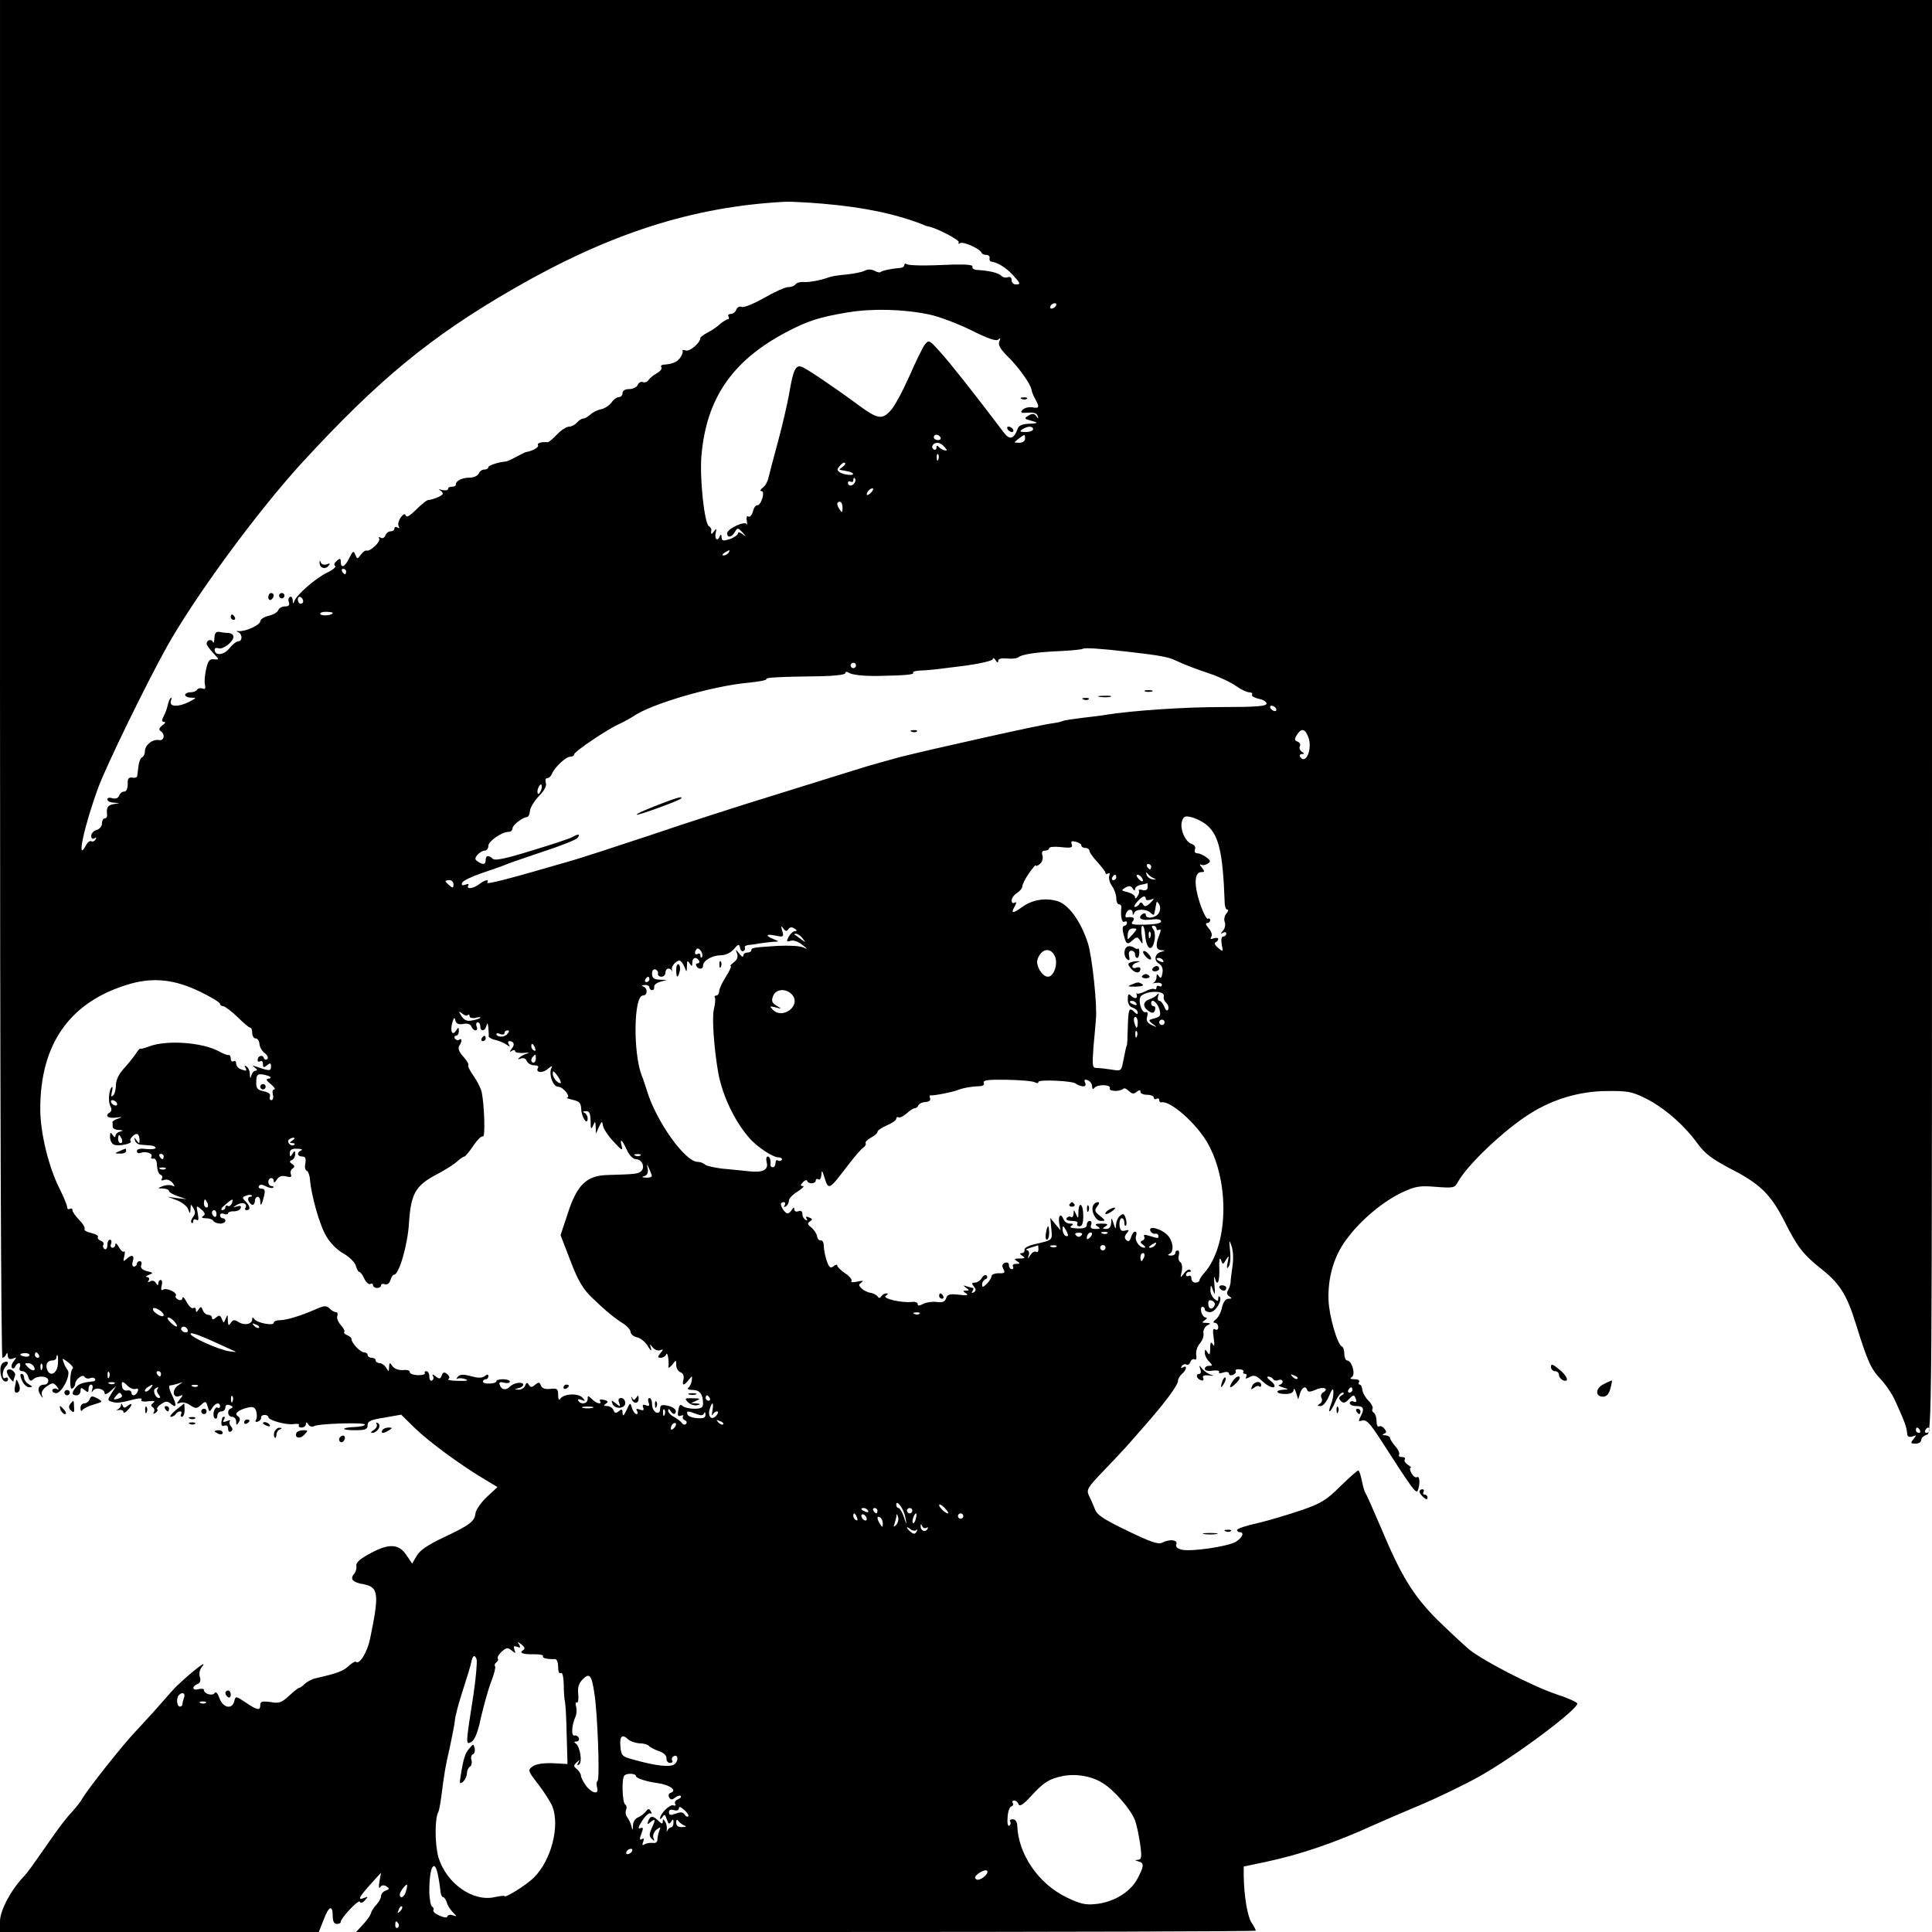 <?xml version="1.0" standalone="no"?>
<!DOCTYPE svg PUBLIC "-//W3C//DTD SVG 20010904//EN"
 "http://www.w3.org/TR/2001/REC-SVG-20010904/DTD/svg10.dtd">
<svg version="1.0" xmlns="http://www.w3.org/2000/svg"
 width="720pt" height="720pt" viewBox="0 0 720 720"
 preserveAspectRatio="xMidYMid meet">
<g transform="translate(0,720) scale(0.1,-0.1)"
fill="#000000" stroke="none">
<path d="M0 4670 c0 -1496 4 -2530 9 -2530 5 0 12 6 14 13 3 7 6 5 6 -5 1 -12
6 -15 19 -11 15 6 15 5 3 -10 -8 -10 -10 -21 -6 -25 4 -4 10 -1 12 6 3 6 9 12
14 12 4 0 6 -7 3 -15 -4 -9 0 -15 9 -15 9 0 19 -9 22 -21 5 -15 10 -18 18 -10
16 16 57 14 57 -4 0 -8 -6 -15 -14 -15 -22 0 -29 -17 -16 -37 10 -16 11 -16 6
-1 -3 10 4 22 19 32 21 14 24 14 37 -1 8 -10 8 -14 1 -10 -6 4 -14 3 -17 -2
-4 -5 2 -11 11 -13 21 -4 59 68 45 86 -5 6 -12 19 -15 29 -6 17 -6 17 17 0 13
-10 21 -20 17 -23 -11 -9 -13 -82 -2 -75 6 3 11 11 11 16 0 18 28 40 35 28 4
-6 13 -8 21 -5 7 3 16 2 18 -3 3 -4 0 -8 -7 -9 -39 -4 -53 -9 -64 -22 -17 -20
-16 -30 2 -30 8 0 15 7 15 16 0 14 3 14 15 4 12 -10 15 -10 15 4 0 9 4 16 10
16 5 0 7 -8 4 -17 -4 -13 -3 -14 3 -5 11 14 43 6 43 -11 0 -5 10 -2 22 9 l21
19 -17 -27 c-16 -25 -16 -27 1 -32 18 -6 33 -4 87 10 18 4 27 3 23 -3 -4 -5 7
-8 26 -5 22 2 28 1 18 -6 -9 -7 -10 -12 -2 -16 6 -4 8 -12 5 -18 -5 -7 -2 -8
5 -4 7 5 10 11 7 14 -3 3 3 12 14 19 17 12 24 12 36 2 22 -18 24 -8 5 32 -11
22 -13 36 -7 36 6 0 20 4 31 7 19 7 19 7 0 -6 -25 -16 -22 -50 3 -41 15 6 16
5 2 -12 -13 -17 -13 -18 1 -13 9 4 26 0 38 -9 20 -13 24 -13 40 1 17 16 19 15
25 -6 6 -21 7 -21 17 -5 11 19 29 23 29 6 0 -5 -4 -8 -9 -5 -5 3 -11 -3 -14
-14 -3 -11 -1 -23 4 -26 5 -3 9 2 9 10 0 9 7 16 15 16 8 0 15 7 15 15 0 9 6
12 17 8 11 -4 12 -8 5 -11 -17 -5 -15 -32 3 -32 8 0 15 -8 15 -17 0 -15 2 -16
10 -3 6 9 5 17 -3 22 -16 9 0 23 35 32 21 5 28 2 33 -14 3 -11 3 -25 -1 -31
-4 -7 -1 -10 7 -7 8 3 13 10 12 15 -1 5 5 10 13 10 8 0 14 -4 14 -8 0 -12 69
-31 95 -26 14 2 22 0 19 -4 -3 -5 2 -9 10 -9 9 0 16 6 16 13 0 9 3 8 9 -2 5
-7 14 -10 21 -6 16 10 190 15 190 6 0 -4 -16 -8 -36 -9 -55 -2 -55 -12 -1 -12
39 0 47 3 47 19 0 15 12 20 63 28 l62 11 51 -50 c51 -50 172 -139 260 -191
l48 -29 -40 -37 c-21 -20 -40 -47 -42 -60 -3 -31 -20 -44 -120 -91 -57 -27
-88 -48 -99 -68 l-17 -29 -21 31 c-28 43 -66 45 -135 7 -38 -20 -54 -34 -52
-46 2 -9 -2 -23 -8 -30 -17 -20 -6 -32 35 -39 56 -11 59 -35 24 -204 -10 -49
-40 -98 -53 -85 -2 3 -15 -5 -27 -16 -21 -19 -42 -27 -121 -45 -15 -3 -33 -13
-42 -21 -8 -8 -17 -15 -21 -15 -3 0 -20 -13 -38 -30 -27 -25 -37 -29 -69 -23
-31 4 -38 2 -38 -11 0 -22 -11 -20 -54 9 -37 25 -38 25 -43 5 -8 -32 -42 -25
-55 11 -6 18 -13 26 -18 20 -7 -13 -40 -4 -40 11 0 5 -9 6 -20 3 -23 -7 -27
10 -4 19 10 4 13 13 9 26 -4 12 -1 28 7 37 25 31 -27 -8 -91 -68 -9 -8 -38
-41 -66 -73 -27 -31 -69 -76 -91 -100 -46 -48 -175 -211 -196 -247 -7 -13 -26
-36 -41 -53 -16 -16 -52 -63 -80 -104 -77 -110 -80 -115 -100 -137 -48 -51
-87 -126 -87 -165 l0 -40 594 0 594 0 18 45 c19 52 34 58 34 15 0 -20 5 -30
15 -30 8 0 15 3 15 8 0 14 67 85 71 75 2 -7 10 -5 19 5 13 14 12 15 -3 9 -28
-11 -20 3 40 69 l23 25 -6 -33 c-3 -20 -2 -28 3 -21 5 8 14 9 23 3 12 -8 12
-10 -3 -16 -9 -3 -17 -12 -17 -20 0 -8 -8 -22 -17 -32 -10 -10 -19 -25 -21
-33 -2 -8 -15 -26 -29 -41 l-26 -28 1676 0 c922 0 1677 2 1677 5 0 3 -7 17
-16 30 -15 23 -28 100 -29 175 l0 34 81 17 c132 28 260 72 409 140 22 10 96
42 165 71 69 29 168 77 220 106 132 73 374 254 368 274 -2 5 -37 21 -78 34
-91 31 -270 123 -325 167 -21 18 -75 68 -120 112 -89 90 -133 161 -210 345
-27 63 -52 120 -56 125 -4 6 -10 27 -14 48 -4 20 -10 37 -13 37 -4 0 -34 -27
-67 -59 -51 -51 -72 -64 -145 -89 -47 -16 -120 -38 -162 -48 -43 -9 -78 -21
-78 -26 0 -4 5 -8 10 -8 18 0 11 -19 -13 -35 -27 -18 -170 -39 -204 -30 -16 4
-23 11 -19 20 6 17 -25 20 -53 6 -13 -8 -45 3 -129 44 -91 44 -114 59 -122 82
-6 15 -16 38 -22 50 -10 21 -5 30 58 95 38 40 74 78 79 84 6 6 35 40 66 75 77
87 129 156 129 173 0 7 7 19 15 26 18 15 20 35 3 24 -7 -4 -8 -3 -4 5 4 6 12
9 17 6 5 -4 12 1 15 9 3 9 11 13 16 10 6 -4 8 4 6 17 -2 13 4 32 14 43 9 10
15 27 13 37 -2 10 4 23 13 29 15 8 15 9 -3 10 -17 0 -17 2 -5 10 8 5 10 10 4
10 -7 0 -14 9 -17 20 -3 11 -1 20 4 20 5 0 9 -4 9 -10 0 -5 9 -10 20 -10 20 0
47 46 35 58 -3 3 -5 0 -5 -8 0 -10 -3 -10 -15 0 -8 7 -15 22 -14 34 1 19 2 19
10 -4 7 -19 8 -15 5 20 -2 25 -2 37 1 28 9 -36 19 -16 17 35 -1 30 1 44 6 32
7 -19 7 -19 19 0 11 18 12 17 6 -10 -4 -21 -3 -26 4 -15 6 8 8 35 5 60 -4 41
-3 42 6 15 6 -17 7 -49 3 -75 -4 -25 -7 -52 -7 -60 -1 -8 -5 -21 -10 -29 -5
-8 -4 -16 5 -22 11 -7 11 -9 -3 -9 -10 0 -19 -12 -24 -32 -3 -18 -14 -38 -23
-45 -10 -8 -12 -12 -3 -13 6 0 12 -7 12 -16 0 -9 -5 -12 -12 -8 -8 5 -9 -4 -5
-32 4 -27 3 -34 -3 -24 -7 11 -10 8 -10 -15 0 -23 -3 -27 -10 -15 -8 13 -10
13 -10 -2 0 -9 7 -24 16 -32 14 -15 14 -16 0 -16 -9 0 -16 -5 -16 -11 0 -7 12
-10 29 -7 17 2 27 0 24 -5 -3 -5 4 -6 16 -2 12 4 21 2 21 -4 0 -6 7 -8 15 -5
8 4 13 10 10 14 -3 5 3 8 14 7 11 0 17 -5 15 -9 -3 -4 0 -8 6 -8 6 0 8 -5 4
-11 -4 -8 -1 -8 13 -1 16 9 25 6 46 -14 25 -23 47 -31 47 -18 0 4 -8 13 -17
20 -10 7 -13 14 -6 14 6 0 14 -4 18 -10 3 -5 12 -7 20 -3 8 3 15 0 15 -6 0 -6
-6 -11 -12 -12 -7 -1 -2 -5 12 -9 24 -8 24 -8 3 -9 -34 -2 -28 -16 7 -16 20 0
30 5 31 15 1 8 5 4 9 -10 l8 -25 7 23 c8 23 21 29 27 11 2 -7 12 -7 31 2 28
13 52 4 28 -10 -8 -5 -10 -14 -6 -21 4 -7 2 -16 -6 -21 -11 -7 -11 -9 2 -9 10
0 23 16 32 38 12 27 16 31 16 15 1 -12 -3 -33 -9 -47 -15 -39 -1 -31 16 9 8
19 20 35 27 35 8 0 7 -4 -3 -10 -11 -7 -12 -12 -3 -21 9 -9 16 -8 28 5 20 20
21 20 28 2 4 -10 1 -13 -9 -9 -7 3 -14 0 -14 -6 0 -6 11 -11 25 -11 27 0 31
-10 15 -40 -8 -15 -7 -18 2 -15 19 7 30 -4 73 -70 119 -185 133 -205 139 -189
9 24 7 56 -3 49 -6 -3 -15 4 -21 15 -6 11 -7 20 -3 20 4 0 0 5 -10 11 -9 6
-15 14 -12 20 4 5 -1 9 -10 9 -9 0 -14 4 -11 9 3 4 -3 19 -14 31 -11 13 -20
27 -20 32 0 4 -8 8 -17 9 -12 0 -13 2 -5 6 10 4 10 8 1 19 -6 8 -15 11 -20 8
-5 -3 -9 6 -9 20 0 14 -5 28 -10 31 -6 4 -8 10 -5 15 3 5 -4 19 -15 30 -12 12
-22 30 -23 41 -1 10 -5 19 -10 19 -4 0 -5 5 -2 10 3 6 -4 10 -17 10 -16 0 -19
3 -10 8 15 10 0 62 -18 62 -5 0 -10 11 -10 24 0 13 -4 26 -9 28 -17 6 -48 115
-50 173 -3 88 22 170 72 233 52 69 136 138 206 170 46 21 63 24 122 19 64 -5
70 -4 81 16 33 63 176 199 272 258 84 53 183 82 281 83 80 1 97 -2 147 -27 67
-33 143 -98 193 -167 29 -40 55 -59 125 -96 110 -56 150 -96 202 -199 47 -94
70 -122 138 -176 66 -52 93 -96 125 -199 45 -144 57 -171 93 -209 19 -20 45
-58 57 -86 35 -78 40 -91 43 -122 1 -7 9 -10 20 -6 15 6 15 5 3 -10 -12 -15
-11 -17 8 -17 11 0 21 6 21 14 0 7 9 16 20 19 20 5 20 14 20 2676 l0 2671
-3600 0 -3600 0 0 -2530z m3065 1771 c152 -13 269 -37 375 -78 8 -4 17 -7 20
-7 29 -5 118 -51 113 -59 -3 -6 -1 -7 5 -3 12 7 74 -21 80 -36 2 -5 10 -8 18
-8 8 0 13 -5 12 -12 -2 -7 2 -13 7 -13 24 -4 52 -21 78 -48 31 -34 32 -37 12
-37 -8 0 -15 7 -15 16 0 10 -6 14 -14 11 -7 -3 -18 -1 -24 5 -11 11 -43 19
-90 22 -12 0 -20 6 -18 12 3 7 -21 9 -72 8 -109 -5 -164 -4 -174 2 -4 3 -8 1
-8 -4 0 -5 -6 -9 -12 -10 -36 -3 -69 -10 -75 -15 -3 -4 -14 -2 -24 4 -12 6
-25 6 -37 0 -9 -5 -40 -11 -67 -14 -28 -2 -57 -7 -65 -10 -32 -12 -76 -20 -97
-18 -11 1 -24 -3 -28 -8 -3 -6 -16 -11 -27 -11 -12 0 -52 -18 -90 -40 -37 -21
-75 -37 -83 -34 -8 4 -18 -1 -21 -10 -3 -9 -13 -16 -21 -16 -8 0 -11 -4 -8
-10 3 -5 2 -10 -3 -10 -4 0 -17 -8 -28 -17 -10 -10 -31 -24 -46 -32 -16 -8
-28 -17 -28 -21 0 -18 -41 -52 -55 -46 -9 3 -14 2 -11 -2 2 -4 -2 -15 -9 -25
-12 -17 -30 -24 -63 -26 -7 -1 -11 -5 -7 -10 3 -6 -5 -15 -17 -22 -13 -7 -26
-18 -31 -25 -4 -7 -14 -11 -21 -8 -7 3 -16 -2 -19 -10 -4 -9 -18 -16 -32 -16
-16 0 -25 -6 -25 -15 0 -8 -6 -15 -14 -15 -7 0 -20 -9 -27 -20 -8 -11 -25 -22
-38 -25 -13 -2 -31 -11 -41 -20 -9 -8 -21 -15 -27 -15 -6 0 -16 -7 -23 -15 -7
-8 -20 -15 -29 -15 -10 0 -30 -13 -46 -30 -15 -16 -31 -29 -34 -28 -22 2 -41
-3 -36 -11 4 -8 -19 -21 -45 -26 -3 0 -20 -9 -37 -18 -18 -10 -35 -17 -38 -17
-22 -1 -65 -14 -65 -21 0 -5 -7 -9 -15 -9 -9 0 -18 -7 -21 -15 -4 -8 -18 -15
-33 -15 -29 0 -53 -12 -52 -26 0 -5 -7 -8 -15 -8 -8 1 -14 -3 -14 -8 0 -5 -10
-7 -22 -4 -13 3 -17 3 -10 0 6 -3 12 -9 12 -14 0 -7 -32 -21 -56 -24 -5 -1
-25 -17 -44 -36 -22 -22 -35 -30 -38 -21 -3 8 -9 6 -19 -8 -8 -12 -11 -26 -7
-33 4 -7 3 -8 -4 -4 -7 4 -12 2 -12 -3 0 -6 -6 -11 -14 -11 -8 0 -17 -7 -20
-16 -3 -8 -11 -12 -17 -8 -7 4 -9 3 -6 -3 7 -11 -33 -49 -47 -45 -4 2 -14 -5
-21 -15 -13 -17 -14 -17 -21 0 -6 16 -9 14 -22 -12 -16 -34 -32 -41 -32 -15 0
14 -3 14 -15 4 -9 -8 -12 -16 -6 -19 5 -3 -8 -15 -30 -25 -43 -21 -113 -82
-122 -106 -4 -12 -6 -11 -6 3 -1 10 -5 16 -11 12 -5 -3 -7 -12 -3 -20 3 -10
-1 -15 -15 -15 -11 0 -22 -6 -25 -14 -3 -8 -19 -17 -36 -21 -17 -4 -31 -13
-31 -20 0 -14 -54 -39 -80 -37 -10 1 -11 0 -2 -4 16 -7 16 -34 0 -34 -7 0 -22
-12 -34 -27 -20 -25 -54 -28 -54 -4 0 6 6 8 14 5 16 -6 56 24 56 43 0 7 -8 13
-17 14 -10 0 -26 2 -35 4 -13 2 -18 -4 -19 -23 0 -15 -3 -21 -6 -14 -5 12 -23
7 -23 -7 0 -5 11 -20 24 -34 24 -26 24 -26 4 -24 -18 2 -23 -6 -30 -38 -5 -22
-7 -48 -4 -58 3 -13 0 -17 -9 -13 -8 3 -17 1 -20 -4 -4 -6 -15 -10 -26 -10
-10 0 -19 -4 -19 -10 0 -5 10 -10 23 -10 20 0 20 -1 -7 -15 -41 -21 -77 -20
-69 3 3 9 3 14 -1 11 -4 -4 -8 -16 -11 -27 -2 -11 -9 -30 -15 -41 -8 -16 -8
-21 2 -21 6 0 4 -6 -7 -13 -12 -10 -14 -16 -7 -21 19 -12 14 -38 -6 -34 -24 4
-52 -19 -52 -42 0 -10 -5 -20 -10 -22 -6 -2 -12 -17 -14 -33 -2 -17 -4 -34 -5
-38 0 -4 -9 -7 -18 -5 -14 2 -18 -4 -17 -24 0 -17 -5 -28 -13 -28 -8 0 -16 -7
-19 -15 -4 -10 -13 -13 -25 -10 -11 4 -19 2 -19 -4 0 -6 10 -12 23 -12 l22 -2
-23 -4 c-21 -4 -26 -13 -23 -40 1 -7 -3 -13 -9 -13 -5 0 -10 -8 -10 -19 0 -10
-9 -21 -20 -24 -11 -3 -20 -13 -20 -22 0 -10 5 -13 12 -9 7 4 8 3 4 -5 -4 -6
-11 -9 -16 -6 -5 3 -14 -4 -20 -16 -37 -69 -6 75 47 218 31 83 176 381 255
523 106 189 335 501 503 685 284 309 480 471 789 649 357 206 668 306 1011
324 17 1 80 -2 140 -7z m870 -381 c-3 -5 -11 -10 -16 -10 -6 0 -7 5 -4 10 3 6
11 10 16 10 6 0 7 -4 4 -10z m-472 -32 c34 -7 104 -33 155 -58 64 -32 95 -43
103 -35 7 7 8 5 3 -8 -5 -13 4 -28 31 -55 41 -40 85 -102 89 -124 1 -7 7 -23
14 -35 17 -31 15 -36 -11 -31 -13 2 -29 -2 -36 -9 -10 -11 -6 -13 20 -11 21 2
33 -2 36 -12 4 -12 3 -12 -5 -1 -7 10 -14 11 -28 3 -16 -9 -16 -12 -4 -16 8
-2 22 -7 30 -9 8 -3 -2 -6 -23 -6 -26 -1 -40 -6 -44 -18 -15 -40 -30 -44 -52
-15 -112 148 -203 263 -238 301 -40 45 -42 45 -57 26 -8 -11 -34 -64 -58 -119
-24 -54 -55 -112 -70 -127 -31 -34 -48 -31 -121 23 -88 65 -192 135 -209 141
-23 8 -32 -11 -47 -100 -7 -40 -26 -121 -42 -180 -16 -60 -32 -119 -35 -133
-3 -14 -12 -31 -21 -37 -9 -7 -12 -13 -6 -13 7 0 9 -9 4 -27 -5 -16 -13 -27
-19 -26 -5 1 -13 -9 -16 -23 -4 -14 -11 -22 -17 -19 -6 4 -8 -3 -6 -17 2 -12
2 -18 0 -12 -5 15 -72 -16 -73 -33 0 -19 17 -16 29 5 9 16 11 16 28 -2 16 -18
16 -18 1 -7 -11 8 -18 9 -18 3 0 -5 -13 -15 -30 -21 -26 -8 -30 -7 -31 7 0 10
-3 12 -6 5 -8 -22 -21 -14 -16 10 4 18 3 19 -6 7 -10 -14 -13 -12 -10 6 0 4
-4 10 -9 13 -17 10 -35 179 -28 262 18 214 115 355 316 461 81 43 124 56 230
74 93 15 207 12 303 -8z m387 -428 c0 -5 -12 -10 -27 -10 -22 0 -25 2 -13 10
20 13 40 13 40 0z m-345 -30 c3 -5 -1 -10 -9 -10 -9 0 -16 5 -16 10 0 6 4 10
9 10 6 0 13 -4 16 -10z m315 -5 c0 -9 -9 -15 -22 -15 -21 0 -21 0 -2 15 24 18
24 18 24 0z m-300 -31 c11 -12 11 -15 -1 -12 -8 2 -17 8 -21 13 -5 6 -8 5 -8
-3 0 -7 -5 -10 -10 -7 -13 8 -3 25 14 25 8 0 19 -7 26 -16z m-23 -46 c-3 -8
-6 -5 -6 6 -1 11 2 17 5 13 3 -3 4 -12 1 -19z m-357 -28 c-8 -6 -13 -10 -10
-11 34 -6 43 -8 48 -13 9 -10 -32 -6 -47 3 -12 8 -13 12 -1 25 7 9 15 14 19
11 3 -3 -1 -10 -9 -15z m45 -59 c-8 -14 -25 -14 -25 0 0 5 5 7 10 4 6 -3 10
-1 10 6 0 7 3 10 6 6 3 -3 3 -10 -1 -16z m63 -35 c-7 -8 -15 -12 -17 -11 -5 6
10 25 20 25 5 0 4 -6 -3 -14z m-108 -58 c0 -19 -2 -20 -10 -8 -13 19 -13 30 0
30 6 0 10 -10 10 -22z m-425 -168 c-3 -5 -12 -10 -18 -10 -7 0 -6 4 3 10 19
12 23 12 15 0z m-1425 -70 c0 -5 -2 -10 -4 -10 -3 0 -8 5 -11 10 -3 6 -1 10 4
10 6 0 11 -4 11 -10z m-160 -111 c0 -5 -4 -9 -10 -9 -5 0 -10 7 -10 16 0 8 5
12 10 9 6 -3 10 -10 10 -16z m110 -43 c0 -9 -40 -13 -46 -5 -3 5 6 9 20 9 14
0 26 -2 26 -4z m2965 -145 c113 -13 147 -19 173 -31 42 -19 67 -29 132 -51 36
-12 79 -33 97 -46 17 -12 39 -23 48 -23 9 0 14 -4 11 -9 -3 -5 8 -11 24 -15
17 -3 30 -11 30 -18 0 -10 -38 -13 -167 -13 -142 0 -332 -13 -433 -29 -14 -3
-52 -7 -85 -11 -33 -4 -67 -9 -75 -12 -8 -4 -26 -7 -40 -9 -29 -2 -445 -95
-565 -125 -44 -12 -120 -33 -170 -49 -49 -15 -187 -58 -305 -95 -118 -36 -323
-102 -455 -147 -132 -44 -262 -86 -290 -94 -236 -69 -325 -92 -319 -83 8 14
-9 10 -30 -6 -22 -17 -50 -20 -41 -5 4 6 -1 7 -11 3 -11 -4 -15 -2 -12 7 2 7
35 23 73 36 39 13 79 27 90 32 11 5 73 26 138 48 65 21 123 44 129 51 12 15 4
17 -20 3 -9 -5 -77 -28 -151 -50 -95 -30 -137 -38 -144 -31 -15 15 -27 14 -27
-4 0 -17 -9 -19 -29 -6 -12 8 -12 12 -2 25 8 9 20 16 27 16 8 0 14 8 14 18 0
17 50 52 76 52 8 0 14 6 14 13 0 12 37 41 54 42 5 0 10 10 11 23 1 12 16 37
34 56 21 21 29 38 25 49 -3 10 -1 17 5 17 7 0 14 7 18 16 9 24 52 64 68 64 8
0 15 4 15 9 0 10 126 95 168 113 15 7 39 20 53 29 66 46 294 112 421 124 43 4
76 10 74 14 -4 6 42 9 207 11 49 1 87 6 87 11 0 6 6 7 13 2 12 -8 56 -13 112
-12 101 2 133 5 128 12 -2 4 8 7 24 8 34 1 49 3 176 19 55 8 97 18 97 24 0 6
5 4 10 -4 6 -10 10 -11 10 -3 0 8 11 11 33 9 17 -2 37 0 43 5 13 11 69 19 162
23 40 2 75 6 77 8 5 5 69 1 170 -11z m-1015 -51 c0 -5 -4 -10 -10 -10 -5 0
-10 5 -10 10 0 6 5 10 10 10 6 0 10 -4 10 -10z m1565 -160 c3 -5 2 -10 -4 -10
-5 0 -13 5 -16 10 -3 6 -2 10 4 10 5 0 13 -4 16 -10z m121 -108 c16 -43 -10
-105 -31 -72 -3 6 0 10 7 10 10 0 10 2 -1 9 -7 5 -10 14 -7 20 4 6 0 14 -8 17
-12 5 -13 9 -3 25 17 27 31 24 43 -9z m-2860 -198 c-4 -9 -9 -15 -11 -12 -3 3
-3 13 1 22 4 9 9 15 11 12 3 -3 3 -13 -1 -22z m2474 -123 c51 -37 67 -100 74
-293 0 -16 5 -28 10 -28 5 0 3 -7 -4 -15 -7 -8 -9 -22 -6 -31 4 -9 1 -24 -6
-32 -10 -12 -10 -14 0 -8 6 4 12 2 12 -3 0 -6 -5 -11 -11 -11 -7 0 -9 -11 -6
-30 6 -28 6 -29 -14 -12 -11 9 -15 18 -9 20 5 2 10 8 10 13 0 4 -7 5 -17 2
-11 -4 -14 -3 -9 6 5 7 0 21 -10 32 -10 11 -12 19 -6 19 7 0 12 5 12 11 0 5
-4 8 -9 5 -4 -3 -18 24 -30 60 -22 68 -20 114 6 114 13 0 13 2 2 17 -8 9 -9
14 -4 11 6 -4 17 -2 25 3 13 8 12 12 -4 24 -11 8 -26 15 -34 15 -8 0 -12 6 -9
14 4 9 -1 17 -12 21 -24 7 -45 57 -36 85 6 18 12 20 33 15 15 -3 38 -14 52
-24z m-460 -82 c0 -5 7 -9 15 -9 8 0 15 -5 15 -11 0 -5 13 -24 30 -42 16 -18
30 -36 30 -40 0 -5 4 -5 10 -2 5 3 7 0 4 -9 -3 -8 1 -25 10 -38 9 -12 16 -33
16 -45 0 -13 5 -23 10 -23 6 0 10 -6 9 -12 -4 -31 2 -59 11 -53 6 3 10 1 10
-4 0 -6 -5 -11 -10 -11 -6 0 -8 -11 -4 -27 10 -42 14 -46 34 -28 17 15 19 15
30 -2 9 -15 10 -11 5 20 -3 20 -2 37 3 37 4 0 9 -17 10 -37 4 -50 25 -63 34
-20 4 18 2 37 -4 44 -7 9 -7 13 1 13 6 0 11 -5 11 -11 0 -5 4 -7 10 -4 7 4 7
-3 0 -20 -15 -38 -12 -55 8 -56 15 -1 15 -2 0 -6 -24 -6 -30 -32 -9 -44 12 -8
16 -20 13 -36 -3 -18 -7 -21 -13 -11 -7 10 -9 9 -9 -4 0 -9 -6 -18 -12 -21 -7
-2 -3 -2 10 0 12 2 22 -1 22 -7 0 -6 -4 -8 -10 -5 -5 3 -10 1 -10 -5 0 -6 -4
-9 -8 -6 -5 3 -20 -1 -35 -9 -14 -7 -28 -10 -30 -7 -2 4 -2 1 -1 -5 4 -16 -8
-17 -23 -2 -7 7 -10 3 -10 -15 0 -16 6 -28 18 -31 11 -4 19 -11 19 -18 0 -8
-3 -8 -12 1 -20 20 -23 14 -25 -56 -1 -37 -2 -68 -4 -69 -2 -4 -3 -7 -13 -57
-7 -38 -8 -38 -44 -32 -20 3 -45 6 -55 6 -16 0 -17 7 -12 78 4 42 8 88 9 102
6 49 -14 238 -30 286 -26 80 -70 141 -111 155 -44 14 -94 7 -132 -20 -37 -27
-45 -26 -30 0 8 15 8 19 0 15 -6 -4 -11 0 -11 8 0 9 9 21 20 28 11 7 20 18 20
25 0 7 11 29 25 49 14 20 25 33 25 29 0 -4 7 -2 15 5 9 7 13 21 10 31 -4 13
-1 19 9 19 9 0 16 4 16 9 0 5 20 7 45 4 37 -4 44 -2 39 11 -4 11 0 13 15 9 12
-3 21 -9 21 -14z m260 -79 c0 -5 -2 -10 -4 -10 -3 0 -8 5 -11 10 -3 6 -1 10 4
10 6 0 11 -4 11 -10z m10 -43 c11 -5 9 -6 -4 -4 -11 1 -21 9 -23 17 -3 10 -2
11 4 4 4 -6 15 -14 23 -17z m-140 3 c0 -5 -5 -10 -11 -10 -5 0 -7 5 -4 10 3 6
8 10 11 10 2 0 4 -4 4 -10z m95 -1 c11 -16 1 -19 -13 -3 -7 8 -8 14 -3 14 5 0
13 -5 16 -11z m-2565 -25 c0 -14 -3 -14 -15 -4 -8 7 -15 14 -15 16 0 2 7 4 15
4 8 0 15 -7 15 -16z m2587 -10 c0 -10 -7 -14 -19 -11 -10 3 -16 2 -14 -2 3 -4
1 -13 -5 -21 -5 -9 -9 -10 -9 -4 0 7 -12 15 -27 19 -25 6 -26 7 -9 17 14 8 21
7 27 -3 6 -9 9 -10 9 -2 0 6 10 14 23 16 12 2 22 5 23 6 0 0 1 -6 1 -15z m-7
-44 c0 -5 8 -6 18 -3 15 6 15 5 -1 -12 -15 -14 -21 -15 -27 -6 -5 9 -10 10
-14 2 -4 -6 -11 -11 -17 -11 -10 0 22 38 34 39 4 1 7 -3 7 -9z m49 -52 c-10
-19 -49 -25 -49 -7 0 5 -4 7 -10 4 -24 -15 -8 -27 28 -22 25 3 39 1 39 -7 0
-7 -23 -11 -59 -12 -48 -1 -56 1 -47 12 11 13 2 19 -23 15 -4 0 -5 6 -2 14 7
18 24 20 25 3 0 -10 2 -10 6 0 6 15 45 16 61 0 7 -7 13 -9 13 -5 1 4 3 12 4
17 1 6 3 16 4 23 1 8 4 8 10 -2 6 -9 6 -22 0 -33z m-1381 -61 c5 8 13 9 22 3
10 -6 11 -10 3 -10 -7 0 -17 -9 -24 -21 -9 -18 -8 -20 8 -15 10 3 28 -3 43
-15 20 -16 21 -18 4 -10 -12 6 -55 8 -95 6 -95 -6 -99 -7 -99 -17 0 -4 -7 -8
-15 -8 -8 0 -15 -5 -15 -12 0 -6 -7 -3 -15 8 -14 18 -15 18 -8 0 4 -13 0 -23
-12 -32 -10 -8 -16 -14 -12 -14 4 0 -4 -18 -18 -40 -14 -22 -25 -46 -25 -55 0
-8 -5 -15 -11 -15 -5 0 -8 -4 -5 -8 3 -4 1 -25 -4 -45 -7 -32 1 -145 16 -231
15 -88 63 -188 120 -251 29 -31 81 -66 103 -68 11 0 17 -5 15 -9 -3 -5 -10 -6
-15 -3 -5 4 -9 -1 -9 -9 0 -9 -4 -16 -10 -16 -5 0 -9 3 -9 8 3 17 -2 32 -10
32 -5 0 -7 -9 -4 -21 8 -29 -14 -40 -67 -34 -25 3 -70 7 -100 10 -30 4 -59 10
-64 16 -6 5 -17 9 -26 9 -47 0 -155 152 -189 265 -7 22 -15 47 -19 55 -33 84
-31 300 4 300 17 0 19 26 2 33 -8 3 -6 6 5 6 9 1 17 -3 17 -9 0 -5 5 -10 10
-10 6 0 9 5 8 12 -2 6 8 15 22 19 l25 7 -27 1 c-21 1 -28 6 -28 22 0 12 5 19
13 16 6 -2 11 -10 9 -16 -1 -6 5 -11 13 -11 8 0 15 7 15 15 0 16 15 21 23 8 2
-5 3 -3 1 3 -3 13 15 34 28 34 5 0 13 -10 18 -22 9 -23 9 -23 10 2 0 20 2 22
10 10 8 -13 10 -12 10 3 0 19 15 23 25 7 3 -5 1 -10 -5 -10 -6 0 -8 -4 -5 -10
8 -14 25 -13 25 1 0 19 33 38 65 39 19 0 38 9 50 23 17 20 20 20 23 4 2 -9 8
-15 13 -11 5 3 7 9 5 13 -3 3 3 8 12 9 9 1 28 3 42 6 14 2 36 5 50 6 25 1 25
1 3 10 -33 13 -28 21 8 13 29 -6 31 -4 24 18 -5 19 -4 21 4 9 8 -11 13 -12 19
-3z m1285 -17 c-10 -11 -18 -20 -20 -20 -1 0 -1 9 0 20 1 12 8 20 19 20 17 0
17 -1 1 -20z m64 -12 c-3 -8 -6 -5 -6 6 -1 11 2 17 5 13 3 -3 4 -12 1 -19z
m-1296 -5 c13 -17 13 -17 -6 -3 -11 8 -22 16 -24 17 -2 2 0 3 6 3 6 0 17 -8
24 -17z m-375 -70 c-3 -4 -6 -1 -6 6 0 7 -4 9 -10 6 -11 -7 -14 8 -3 19 4 3
11 -1 16 -9 5 -9 6 -19 3 -22z m1315 4 c13 -28 -3 -77 -26 -77 -21 0 -47 43
-38 66 14 39 48 45 64 11z m404 -17 c3 -6 -1 -7 -9 -4 -18 7 -21 14 -7 14 6 0
13 -4 16 -10z m-1915 -70 c0 -5 -5 -10 -11 -10 -5 0 -7 5 -4 10 3 6 8 10 11
10 2 0 4 -4 4 -10z m-1676 -45 c42 -20 76 -41 76 -46 0 -5 6 -9 13 -9 6 -1 30
-19 52 -40 22 -22 43 -40 48 -40 4 0 7 -9 7 -20 0 -11 6 -20 13 -20 7 0 13 -9
14 -21 1 -12 10 -27 20 -34 10 -8 14 -17 9 -22 -5 -4 -11 -2 -13 5 -5 13 -23
7 -23 -9 0 -6 5 -7 10 -4 6 3 10 -1 10 -11 0 -13 3 -14 15 -4 12 10 15 9 15
-5 0 -17 -6 -17 -55 0 -16 5 -17 5 -5 -4 9 -6 10 -11 3 -11 -6 0 -14 -8 -16
-17 -4 -14 -5 -13 -6 4 0 12 -6 25 -13 29 -7 4 -8 3 -4 -4 8 -14 4 -15 -18 -6
-9 3 -16 13 -16 21 0 8 -4 11 -10 8 -5 -3 -10 1 -10 9 0 9 -3 15 -7 14 -5 -1
-22 5 -39 15 -63 33 -195 42 -259 17 -16 -6 -31 -10 -32 -8 -2 2 -10 -8 -19
-22 -10 -14 -29 -38 -45 -55 -16 -18 -27 -41 -27 -58 0 -16 -4 -33 -10 -39 -8
-8 -9 -4 -5 13 3 13 3 21 0 18 -11 -10 -15 -53 -6 -71 6 -10 5 -19 -1 -23 -21
-13 -9 -24 23 -20 23 3 26 3 9 -3 -13 -4 -23 -10 -23 -14 1 -5 1 -12 1 -18 0
-5 10 -11 23 -11 16 -1 18 -2 5 -6 -10 -2 -18 -10 -18 -16 0 -7 -4 -6 -10 3
-8 12 -10 11 -10 -8 0 -12 7 -25 15 -28 17 -7 70 4 62 13 -8 7 16 32 26 26 4
-2 7 -12 7 -21 0 -15 -2 -15 -11 -2 -9 13 -10 13 -6 0 2 -8 12 -16 23 -16 10
-1 27 -2 37 -3 9 -1 17 -5 17 -9 0 -4 -16 -6 -35 -4 -23 3 -35 0 -35 -8 0 -7
7 -10 15 -6 19 7 47 -3 39 -15 -3 -5 0 -8 7 -7 8 2 14 -8 14 -26 1 -16 6 -31
13 -34 7 -2 9 -9 5 -15 -4 -6 0 -8 10 -4 9 3 21 -1 29 -10 11 -14 11 -16 -2
-11 -8 3 -24 2 -35 -3 -19 -7 -19 -8 3 -8 12 -1 22 -5 22 -10 0 -4 15 -13 33
-19 l32 -11 -35 4 -35 5 34 -13 c19 -7 38 -22 42 -33 7 -19 8 -18 9 1 1 19 1
19 11 2 8 -13 7 -22 -2 -33 -6 -8 -9 -17 -5 -21 3 -3 6 -1 6 6 0 7 5 9 12 5 8
-5 9 2 5 24 -6 30 -6 31 13 15 15 -13 16 -19 7 -25 -8 -5 -4 -8 10 -8 12 0 25
-4 28 -10 3 -5 15 -10 26 -10 10 0 19 5 19 10 0 6 -4 10 -10 10 -5 0 -10 5
-10 11 0 6 7 9 15 5 8 -3 15 -2 15 3 0 4 10 7 21 7 12 -1 24 5 26 12 3 8 -2
10 -14 6 -17 -5 -17 -5 0 6 19 12 41 5 32 -11 -4 -5 -1 -9 4 -9 16 0 13 16 -4
33 -13 13 -13 16 2 21 9 4 18 4 21 1 3 -3 0 -5 -6 -5 -6 0 -9 -7 -6 -15 4 -8
10 -15 15 -15 5 0 9 7 9 15 0 8 5 15 10 15 6 0 10 -8 10 -17 0 -22 6 -14 14
20 5 21 3 27 -9 27 -9 0 -13 5 -10 10 4 7 13 6 26 -1 12 -6 23 -8 27 -5 3 3 0
6 -6 6 -7 0 -12 7 -12 15 0 18 20 20 20 3 0 -7 5 -5 11 5 8 13 18 17 35 13 18
-5 22 -3 18 8 -3 8 0 17 6 21 9 6 9 10 -1 17 -11 7 -11 11 -1 15 6 2 12 12 12
21 0 15 -2 15 -10 2 -8 -13 -10 -12 -10 3 0 12 8 17 28 16 15 0 21 -3 15 -6
-18 -7 -16 -23 3 -23 12 0 15 -7 12 -25 -3 -13 -1 -26 5 -28 5 -1 11 -16 12
-32 5 -60 36 -171 61 -212 14 -25 42 -53 65 -65 22 -13 42 -33 45 -45 4 -13 9
-23 13 -23 4 0 13 -12 19 -26 7 -14 17 -22 22 -19 6 3 10 1 10 -4 0 -6 7 -11
15 -11 8 0 15 4 15 10 0 5 6 7 14 4 9 -3 17 3 21 15 3 12 10 21 14 21 18 0 50
110 55 190 7 111 24 141 101 182 33 17 69 40 79 50 11 10 23 18 27 18 3 0 18
18 33 40 15 23 31 38 36 35 9 -5 5 118 -5 166 -4 15 -17 41 -30 59 -13 18 -22
36 -20 40 3 4 -6 19 -19 33 -15 16 -20 30 -15 39 12 17 11 31 0 23 -5 -3 -12
-1 -16 5 -3 5 -1 10 4 10 6 0 11 8 11 18 0 14 -2 15 -10 2 -14 -22 -23 -5 -15
27 6 21 9 24 12 10 3 -12 12 -16 29 -13 16 3 27 0 31 -10 3 -8 10 -14 15 -14
6 0 8 7 4 15 -3 8 -1 15 4 15 6 0 10 -7 10 -15 0 -21 18 -19 23 3 3 12 5 10 7
-8 1 -14 2 -28 1 -32 0 -4 11 -11 27 -14 15 -4 33 -12 41 -18 11 -8 13 -8 7 2
-4 6 -3 12 2 12 17 0 22 -13 9 -28 -9 -13 -9 -14 1 -8 6 4 12 3 12 -2 0 -5 15
-7 33 -6 17 2 23 1 12 -2 -11 -3 -24 -10 -30 -16 -7 -6 -4 -7 6 -3 10 4 19 0
22 -9 4 -9 16 -16 27 -16 12 0 19 -4 15 -9 -11 -19 17 -22 37 -4 12 10 18 12
14 5 -13 -22 4 -72 24 -72 19 0 49 -39 33 -41 -4 -1 6 -4 22 -8 24 -5 30 -12
31 -34 1 -31 24 -64 24 -35 0 9 -6 19 -12 21 -8 3 -6 6 5 6 13 1 17 -7 18 -36
0 -31 2 -34 9 -18 8 18 9 18 10 -5 l1 -25 11 25 c11 23 12 24 15 5 2 -12 20
-39 40 -60 29 -32 35 -35 30 -17 -8 32 0 27 19 -13 9 -21 24 -35 34 -35 22 0
35 -29 20 -44 -11 -11 -22 -12 -127 -15 -77 -2 -113 -37 -147 -143 l-27 -81
37 -96 c28 -74 47 -105 79 -136 51 -49 82 -75 118 -98 15 -9 27 -24 27 -31 0
-8 11 -17 25 -20 13 -3 32 -19 40 -34 10 -16 14 -19 11 -7 -5 18 -5 18 6 4 7
-9 20 -14 28 -11 13 5 13 3 1 -11 -11 -15 -11 -17 2 -17 8 0 18 6 20 13 5 11
11 -26 8 -48 -1 -5 6 -1 14 9 15 19 15 19 15 -1 0 -11 7 -24 16 -27 10 -4 14
-14 11 -26 -6 -25 1 -26 20 -2 13 16 13 16 11 -3 -2 -11 -7 -23 -13 -27 -5 -4
2 -8 16 -8 27 0 39 -16 39 -51 0 -15 -7 -19 -33 -19 -18 0 -38 5 -44 11 -7 7
-12 3 -15 -16 -4 -20 -2 -25 9 -21 8 3 12 2 8 -3 -3 -5 1 -11 7 -14 7 -2 9 -8
5 -13 -4 -5 -11 -4 -15 2 -4 6 -17 16 -29 23 -13 6 -23 17 -23 24 0 8 4 7 10
-3 5 -8 12 -11 15 -8 11 11 -3 25 -30 30 -19 4 -25 1 -25 -13 0 -12 -5 -16
-15 -13 -8 4 -15 17 -15 30 0 13 -4 24 -10 24 -5 0 -6 -8 -3 -17 5 -12 2 -15
-10 -10 -11 4 -14 2 -10 -9 4 -10 0 -12 -13 -7 -12 4 -15 3 -10 -5 4 -7 3 -12
-2 -12 -5 0 -13 10 -17 23 -6 21 -7 21 -20 -8 -10 -21 -14 -25 -15 -11 0 15
-3 16 -14 7 -10 -9 -15 -8 -20 4 -3 8 -13 15 -23 15 -14 0 -15 2 -5 9 10 6 9
10 -7 14 -12 3 -19 1 -15 -4 9 -15 -14 -10 -30 7 -15 14 -16 14 -16 0 0 -18
-25 -22 -35 -6 -4 6 1 7 12 3 15 -6 16 -5 3 9 -17 17 -70 14 -82 -5 -5 -7 -8
-1 -8 14 0 23 -4 26 -29 23 -20 -2 -31 2 -35 12 -5 14 -9 14 -22 3 -12 -10
-17 -10 -23 0 -6 10 -10 9 -14 -3 -4 -9 -14 -15 -24 -15 -17 1 -17 2 0 6 9 2
17 8 17 12 0 13 -34 9 -49 -6 -15 -16 -33 -13 -39 7 -3 9 2 11 17 7 11 -3 21
-1 21 4 0 5 -11 9 -25 9 -14 0 -25 -3 -25 -7 0 -5 -11 -9 -25 -9 -14 -1 -25 2
-25 7 0 5 5 9 10 9 6 0 10 5 10 11 0 8 -4 8 -13 1 -10 -8 -24 -8 -51 -1 -29 8
-41 8 -50 -2 -6 -6 -6 -10 -1 -7 6 3 19 2 30 -2 13 -5 4 -7 -27 -6 -26 0 -42
3 -37 7 6 3 4 11 -4 18 -12 9 -16 8 -21 -5 -5 -14 -9 -14 -23 -3 -10 8 -14 9
-10 2 4 -6 3 -14 -3 -18 -5 -3 -10 3 -10 14 0 12 -5 21 -11 21 -5 0 -8 -3 -6
-7 3 -5 -9 -8 -26 -8 -18 1 -31 6 -30 12 1 5 -10 9 -24 7 -16 -1 -32 4 -40 14
-11 16 -12 15 -13 -3 -1 -18 -1 -19 -11 -2 -5 9 -17 17 -24 17 -8 0 -15 5 -15
10 0 6 -7 10 -15 10 -8 0 -15 5 -15 10 0 6 -6 10 -13 10 -14 0 -47 35 -47 49
0 5 -7 12 -16 15 -9 4 -14 9 -11 12 3 4 -3 15 -13 26 -10 11 -16 26 -13 34 3
8 0 14 -5 14 -6 0 -17 6 -24 14 -12 11 -20 11 -53 -4 -58 -25 -108 -40 -133
-40 -12 0 -22 -4 -22 -10 0 -12 -63 0 -72 14 -6 8 -8 8 -8 0 0 -19 -29 -25
-51 -11 -16 10 -21 9 -29 -3 -8 -12 -10 -10 -11 10 0 22 -1 23 -8 6 -7 -18 -8
-18 -14 -2 -6 15 -10 16 -22 6 -10 -9 -15 -9 -15 -1 0 6 -6 11 -14 11 -8 0
-17 8 -20 17 -6 15 -8 15 -16 3 -7 -11 -10 -12 -10 -2 0 7 -4 11 -10 7 -5 -3
-16 7 -24 22 -8 15 -15 23 -16 16 0 -7 -7 -10 -15 -7 -8 4 -13 10 -10 15 8 11
-33 31 -47 23 -7 -5 -9 0 -6 14 4 12 2 22 -3 22 -5 0 -9 -6 -9 -12 0 -10 -3
-9 -9 1 -5 8 -14 10 -21 6 -9 -5 -11 -4 -6 3 4 7 1 12 -6 13 -7 0 -4 4 7 8 17
7 17 8 -8 14 -18 5 -24 12 -21 22 4 8 1 15 -5 15 -6 0 -11 -4 -11 -10 0 -5 -5
-10 -11 -10 -6 0 -8 9 -4 20 7 23 -4 26 -24 8 -11 -11 -13 -9 -8 10 3 13 3 21
-1 18 -3 -4 -12 4 -19 16 -7 13 -12 17 -13 11 0 -7 -5 -13 -11 -13 -6 0 -9 7
-5 15 3 8 1 15 -4 15 -6 0 -10 -9 -10 -21 0 -11 -5 -17 -10 -14 -6 4 -8 11 -5
16 4 5 -1 12 -9 15 -9 3 -14 10 -11 14 3 5 -8 11 -25 15 -17 4 -28 10 -25 15
3 5 -6 20 -20 34 -14 14 -25 30 -25 36 0 6 -4 8 -10 5 -5 -3 -10 0 -10 7 0 7
-13 38 -28 68 -41 81 -72 209 -72 297 0 248 115 405 340 468 86 23 163 14 254
-30z m2208 -12 c35 -40 -35 -94 -72 -56 -13 14 -12 14 10 9 24 -7 24 -6 4 6
-17 10 -20 18 -13 36 10 27 49 30 71 5z m1385 -7 c-2 -6 2 -17 10 -24 7 -8 10
-19 6 -25 -4 -6 -9 -2 -14 11 -5 12 -13 22 -18 22 -6 0 -8 8 -5 18 4 10 3 13
-3 6 -4 -6 -17 -14 -29 -18 -25 -8 -27 -29 -3 -44 13 -9 19 -8 23 3 3 8 1 15
-4 15 -6 0 -10 5 -10 11 0 21 24 3 31 -23 6 -23 3 -27 -18 -33 -24 -6 -25 -7
-7 -21 18 -14 18 -14 -4 -4 -17 8 -21 17 -17 31 4 13 2 19 -6 17 -16 -4 -30
49 -16 61 26 21 91 19 84 -3z m-102 -26 c3 -6 -1 -7 -9 -4 -18 7 -21 14 -7 14
6 0 13 -4 16 -10z m-2492 -43 c4 3 7 2 7 -4 0 -6 10 -9 23 -6 12 3 20 3 17 0
-3 -3 -17 -8 -31 -10 -18 -4 -29 1 -39 16 -12 19 -11 20 2 10 8 -7 18 -10 21
-6z m2497 -27 c0 -11 -2 -20 -4 -20 -2 0 -6 9 -9 20 -3 11 -1 20 4 20 5 0 9
-9 9 -20z m100 0 c0 -5 -4 -10 -10 -10 -5 0 -10 5 -10 10 0 6 5 10 10 10 6 0
10 -4 10 -10z m-2450 -44 c-10 -13 -40 -12 -40 1 0 3 7 3 15 -1 8 -3 15 -1 15
4 0 6 5 10 11 10 8 0 8 -4 -1 -14z m2347 -8 c-3 -8 -6 -5 -6 6 -1 11 2 17 5
13 3 -3 4 -12 1 -19z m-2243 -44 c3 -8 2 -12 -4 -9 -6 3 -10 10 -10 16 0 14 7
11 14 -7z m3 -39 c0 -8 -4 -15 -9 -15 -10 0 -11 14 -1 23 9 10 10 9 10 -8z
m93 -89 c0 -5 -7 -3 -15 4 -8 7 -15 20 -15 28 0 13 3 12 15 -4 8 -10 15 -23
15 -28z m-1083 21 c3 -4 0 -7 -8 -7 -9 -1 -6 -8 10 -20 13 -11 19 -20 13 -20
-6 0 -8 -9 -5 -20 3 -11 0 -20 -6 -20 -5 0 -8 6 -5 14 3 9 -5 15 -23 19 -24 5
-29 11 -28 35 0 25 4 30 22 28 13 -2 26 -6 30 -9z m2851 -21 c6 -4 12 -3 12 2
0 10 132 4 140 -7 3 -3 13 -7 22 -9 12 -2 16 2 12 13 -5 11 -2 14 10 9 9 -3
16 -14 16 -23 0 -9 3 -12 8 -6 10 15 64 14 58 -1 -5 -12 39 -13 51 -1 3 3 12
-1 20 -9 12 -11 18 -12 29 -3 10 8 14 8 14 0 0 -6 11 -11 25 -11 14 0 25 -5
25 -11 0 -5 5 -7 10 -4 6 3 10 1 10 -4 0 -6 3 -10 8 -9 34 7 132 -80 173 -153
83 -148 76 -382 -13 -483 -10 -11 -18 -23 -18 -28 0 -4 -7 -8 -15 -8 -8 0 -15
7 -15 16 0 8 -4 12 -10 9 -5 -3 -10 -1 -10 4 0 6 5 11 12 11 6 0 8 3 4 7 -4 5
-15 -1 -23 -12 -15 -19 -15 -19 -9 7 3 15 1 30 -5 34 -6 3 -9 15 -6 25 3 11 1
19 -4 19 -5 0 -9 -4 -9 -10 0 -5 -8 -10 -17 -9 -11 0 -13 3 -5 6 19 8 14 50
-9 72 -26 24 -70 34 -62 14 3 -7 11 -12 17 -11 6 2 12 -1 13 -7 1 -11 0 -11
-36 0 -15 5 -21 3 -17 -3 3 -6 0 -13 -6 -15 -10 -4 -9 -8 2 -16 8 -6 10 -11 4
-11 -18 0 -37 28 -30 45 3 8 1 15 -4 15 -5 0 -12 -9 -15 -21 -5 -15 -10 -18
-18 -10 -7 7 -7 14 2 25 10 12 9 14 -6 10 -14 -4 -19 1 -21 20 -1 14 3 26 8
26 6 0 10 -7 10 -17 0 -9 3 -14 6 -10 3 3 3 15 -1 27 -5 17 -10 19 -21 9 -8
-6 -14 -21 -15 -33 -1 -19 -2 -18 -9 4 -8 24 -8 24 -9 3 -1 -15 -7 -23 -18
-23 -15 0 -16 2 -3 10 12 7 8 10 -15 10 -23 0 -27 -3 -15 -10 12 -8 11 -10 -7
-10 -16 0 -21 4 -17 15 4 8 1 15 -5 15 -6 0 -11 -7 -11 -15 0 -10 -10 -14 -35
-13 -23 1 -31 4 -23 9 10 7 8 9 -5 9 -10 0 -20 7 -23 15 -10 25 -21 17 -17
-12 l5 -28 -19 23 -19 23 4 -41 c4 -43 6 -41 -63 -57 -22 -5 -39 -14 -37 -21
1 -7 -4 -12 -10 -12 -9 0 -8 -4 2 -10 12 -8 10 -10 -10 -10 -20 0 -22 -2 -10
-10 13 -8 12 -10 -3 -10 -10 0 -15 -4 -12 -10 3 -5 1 -10 -4 -10 -6 0 -11 7
-11 15 0 9 -6 12 -15 9 -10 -4 -12 -11 -6 -23 8 -14 5 -17 -17 -16 -15 0 -27
-5 -27 -11 0 -6 -8 -18 -17 -28 -15 -14 -18 -15 -18 -3 0 9 6 17 13 20 6 2 8
8 4 13 -5 5 -13 1 -18 -9 -6 -9 -17 -17 -26 -17 -12 0 -13 -3 -4 -14 9 -11 9
-16 0 -22 -8 -4 -9 -3 -5 4 4 7 5 12 2 12 -2 0 -13 3 -23 6 -15 5 -15 4 -3 -5
13 -9 13 -11 0 -11 -13 0 -13 -1 0 -10 11 -7 3 -9 -27 -5 -34 4 -43 1 -47 -13
-5 -14 -14 -17 -35 -14 -16 2 -38 -1 -50 -7 -15 -8 -21 -8 -21 -1 0 6 -10 10
-22 8 -39 -4 -112 13 -97 23 9 6 10 9 2 9 -6 0 -15 -5 -19 -11 -4 -7 -9 -8
-13 -1 -3 5 -15 12 -26 14 -11 1 -26 9 -34 16 -12 12 -12 15 0 23 9 7 5 7 -15
3 -17 -4 -27 -3 -23 2 3 6 -8 19 -24 29 -16 11 -29 24 -29 29 0 5 -6 3 -14 -3
-11 -9 -16 -5 -25 20 -6 18 -11 43 -11 55 0 13 -5 23 -11 21 -6 -1 -13 6 -14
16 -2 10 -12 25 -22 33 -14 11 -15 15 -5 22 11 7 10 10 -3 15 -10 5 -14 3 -9
-5 4 -7 3 -8 -4 -4 -7 4 -12 14 -12 23 0 9 -6 13 -15 9 -8 -3 -15 0 -15 7 0 9
-3 8 -9 -1 -4 -8 -12 -14 -16 -14 -8 0 -25 22 -25 35 0 4 5 7 11 7 5 0 7 -5 3
-12 -4 -7 -3 -8 4 -4 7 4 12 14 12 22 0 8 15 23 33 34 17 11 26 20 19 20 -10
0 -10 3 0 14 7 8 15 10 16 5 5 -13 32 -11 32 2 0 5 5 7 10 4 6 -3 10 4 11 17
1 19 3 17 11 -9 16 -50 16 -50 90 47 23 30 48 59 55 63 7 5 11 12 9 16 -3 4 6
14 19 21 14 7 25 17 25 22 0 5 16 16 35 24 19 8 35 19 35 25 0 5 4 8 8 5 5 -3
18 4 30 14 12 11 25 20 31 20 5 0 11 5 13 10 2 6 13 12 26 13 14 1 21 6 18 14
-3 7 -2 12 2 11 10 -2 83 12 102 20 20 8 50 13 78 14 15 0 22 5 18 13 -3 10
16 12 88 11 50 -1 97 -5 104 -10z m-3423 -76 c3 -5 2 -10 -4 -10 -5 0 -13 5
-16 10 -3 6 -2 10 4 10 5 0 13 -4 16 -10z m19 -135 c3 -8 1 -15 -4 -15 -6 0
-10 7 -10 15 0 8 2 15 4 15 2 0 6 -7 10 -15z m636 -5 c-12 -8 -12 -10 -1 -10
8 0 12 -3 8 -6 -9 -9 -28 6 -22 17 4 5 12 9 18 9 7 0 6 -4 -3 -10z m-480 -60
c0 -5 -2 -10 -4 -10 -3 0 -8 5 -11 10 -3 6 -1 10 4 10 6 0 11 -4 11 -10z
m1777 4 c-3 -3 -12 -4 -19 -1 -8 3 -5 6 6 6 11 1 17 -2 13 -5z m42 -76 c1 -5
-9 -7 -21 -7 -16 1 -18 3 -7 6 11 3 15 12 13 26 -4 21 -4 21 5 2 5 -11 10 -23
10 -27z m-1812 26 c-3 -3 -12 -4 -19 -1 -8 3 -5 6 6 6 11 1 17 -2 13 -5z m157
-129 c3 -8 1 -15 -4 -15 -6 0 -10 7 -10 15 0 8 2 15 4 15 2 0 6 -7 10 -15z
m90 0 c-4 -8 -10 -12 -15 -9 -5 3 -9 0 -9 -5 0 -6 -6 -11 -12 -11 -7 1 -2 10
11 20 28 24 32 25 25 5z m-57 -40 c0 -8 -4 -12 -9 -9 -4 3 -8 9 -8 15 0 5 4 9
8 9 5 0 9 -7 9 -15z m3173 -78 c0 -5 -4 -5 -10 -2 -5 3 -10 14 -10 23 0 15 2
15 10 2 5 -8 10 -19 10 -23z m50 -1 c-7 -7 -13 -7 -20 0 -6 6 -3 10 10 10 13
0 16 -4 10 -10z m32 -8 c-7 -7 -12 -8 -12 -2 0 6 3 14 7 17 3 4 9 5 12 2 2 -3
-1 -11 -7 -17z m65 16 c-3 -3 -12 -4 -19 -1 -8 3 -5 6 6 6 11 1 17 -2 13 -5z
m178 -44 c-3 -5 -12 -10 -18 -10 -7 0 -6 4 3 10 19 12 23 12 15 0z m-435 -16
c0 -8 -4 -13 -9 -9 -6 3 -15 -3 -21 -12 -11 -17 -11 -17 -6 0 3 9 0 17 -7 18
-7 1 -1 5 13 9 14 4 26 8 28 9 1 1 2 -6 2 -15z m67 10 c-3 -3 -12 -4 -19 -1
-8 3 -5 6 6 6 11 1 17 -2 13 -5z m183 -4 c0 -5 -4 -10 -10 -10 -5 0 -10 5 -10
10 0 6 5 10 10 10 6 0 10 -4 10 -10z m144 -35 c-4 -8 -8 -15 -10 -15 -2 0 -4
7 -4 15 0 8 4 15 10 15 5 0 7 -7 4 -15z m263 -178 c-6 -19 -23 -18 -24 2 -1
14 3 18 13 14 8 -3 13 -10 11 -16z m-3917 -38 c0 -6 -7 -6 -20 1 -11 6 -20 15
-20 21 0 6 7 6 20 -1 11 -6 20 -15 20 -21z m2817 5 c-3 -3 -12 -4 -19 -1 -8 3
-5 6 6 6 11 1 17 -2 13 -5z m-2777 -29 c19 -23 8 -25 -14 -4 -11 11 -15 19 -9
19 6 0 16 -7 23 -15z m315 -23 c-3 -3 -11 0 -18 7 -9 10 -8 11 6 5 10 -3 15
-9 12 -12z m-265 -12 c0 -5 -7 -7 -15 -4 -8 4 -12 10 -9 15 6 11 24 2 24 -11z
m160 -69 c25 -11 25 -11 -5 -7 -40 6 -145 53 -145 65 0 9 47 -10 150 -58z
m-750 -21 c0 -4 -7 -7 -15 -6 -23 3 -26 12 -5 13 11 1 20 -2 20 -7z m35 0 c3
-5 1 -10 -4 -10 -6 0 -11 5 -11 10 0 6 2 10 4 10 3 0 8 -4 11 -10z m71 -32
c-2 -36 -29 -51 -40 -23 -8 21 1 35 20 35 8 0 14 5 14 10 0 6 2 10 4 10 2 0 3
-15 2 -32z m-91 -9 c12 -18 -3 -22 -20 -5 -14 14 -14 16 -1 16 8 0 18 -5 21
-11z m32 -11 c-3 -8 -6 -5 -6 6 -1 11 2 17 5 13 3 -3 4 -12 1 -19z m250 -30
c-3 -8 -6 -5 -6 6 -1 11 2 17 5 13 3 -3 4 -12 1 -19z m193 12 c0 -5 -2 -10 -4
-10 -3 0 -8 5 -11 10 -3 6 -1 10 4 10 6 0 11 -4 11 -10z m4235 -18 c-3 -3 -11
0 -18 7 -9 10 -8 11 6 5 10 -3 15 -9 12 -12z m-4408 -18 c-3 -3 -12 -4 -19 -1
-8 3 -5 6 6 6 11 1 17 -2 13 -5z m50 -10 c9 -8 22 -13 29 -10 8 3 11 0 7 -10
-6 -16 -23 -19 -23 -4 0 6 -7 10 -16 8 -10 -2 -18 5 -19 15 -4 21 2 22 22 1z
m83 -9 c-7 -9 -15 -13 -19 -10 -3 3 1 10 9 15 21 14 24 12 10 -5z m177 9 c-3
-3 -12 -4 -19 -1 -8 3 -5 6 6 6 11 1 17 -2 13 -5z m-150 -11 c-4 -3 -2 -12 4
-20 7 -8 8 -13 1 -13 -12 0 -23 26 -15 34 4 3 9 6 11 6 3 0 2 -3 -1 -7z m4453
-3 c0 -5 -5 -10 -11 -10 -5 0 -7 5 -4 10 3 6 8 10 11 10 2 0 4 -4 4 -10z
m-4586 -19 c3 -5 -3 -11 -15 -14 -16 -4 -18 -3 -8 9 13 16 16 17 23 5z m413
-23 c-3 -8 -6 -5 -6 6 -1 11 2 17 5 13 3 -3 4 -12 1 -19z m1778 12 c3 -5 1
-10 -4 -10 -6 0 -11 5 -11 10 0 6 2 10 4 10 3 0 8 -4 11 -10z m10 -47 c-3 -16
-2 -22 1 -15 3 6 10 12 16 12 6 0 5 -6 -2 -15 -17 -21 -34 -4 -25 24 9 30 16
26 10 -6z m-447 10 c-10 -2 -26 -2 -35 0 -10 3 -2 5 17 5 19 0 27 -2 18 -5z
m269 -25 c-3 -8 -6 -5 -6 6 -1 11 2 17 5 13 3 -3 4 -12 1 -19z m117 3 c17 -7
26 -7 30 2 2 7 5 5 5 -4 1 -13 -7 -16 -31 -14 -18 1 -34 7 -36 14 -4 13 0 14
32 2z m101 -39 c-3 -3 -11 0 -18 7 -9 10 -8 11 6 5 10 -3 15 -9 12 -12z m-183
-14 c-7 -7 -12 -8 -12 -2 0 6 3 14 7 17 3 4 9 5 12 2 2 -3 -1 -11 -7 -17z
m4643 -8 c3 -5 1 -10 -4 -10 -6 0 -11 5 -11 10 0 6 2 10 4 10 3 0 8 -4 11 -10z
m35 0 c0 -5 -5 -10 -11 -10 -5 0 -7 5 -4 10 3 6 8 10 11 10 2 0 4 -4 4 -10z
m-3816 -325 c6 -30 5 -30 -6 3 -6 17 -15 32 -19 32 -5 0 -9 5 -9 12 0 23 29
-16 34 -47z m160 16 c-5 -6 -34 20 -34 30 0 5 8 1 18 -8 10 -10 17 -20 16 -22z
m-299 9 c3 -6 -1 -7 -9 -4 -18 7 -21 14 -7 14 6 0 13 -4 16 -10z m35 0 c0 -5
-2 -10 -4 -10 -3 0 -8 5 -11 10 -3 6 -1 10 4 10 6 0 11 -4 11 -10z m130 0 c0
-5 -4 -10 -10 -10 -5 0 -10 5 -10 10 0 6 5 10 10 10 6 0 10 -4 10 -10z m-206
-26 c3 -8 2 -12 -4 -9 -6 3 -10 10 -10 16 0 14 7 11 14 -7z m36 -5 c0 -6 -4
-7 -10 -4 -5 3 -10 11 -10 16 0 6 5 7 10 4 6 -3 10 -11 10 -16z m109 -23 c-9
-8 -10 -7 -5 7 3 10 7 24 7 30 1 7 3 4 6 -7 3 -10 -1 -23 -8 -30z m74 24 c-3
-12 -8 -19 -11 -16 -5 6 5 36 12 36 2 0 2 -9 -1 -20z m177 10 c0 -5 -4 -10
-10 -10 -5 0 -10 5 -10 10 0 6 5 10 10 10 6 0 10 -4 10 -10z m-300 -28 c0 -15
-2 -15 -10 -2 -13 20 -13 33 0 25 6 -3 10 -14 10 -23z m162 -16 c7 4 8 2 4 -5
-9 -13 -26 -5 -25 12 0 9 2 8 6 -1 2 -6 10 -9 15 -6z m-37 -8 c5 4 5 1 1 -6
-6 -10 -11 -10 -22 -1 -8 6 -14 14 -14 16 0 3 6 0 13 -6 8 -6 18 -7 22 -3z
m-1466 -448 c-16 -10 0 -16 43 -15 20 0 34 -3 32 -7 -5 -7 14 -12 44 -11 7 1
12 -12 12 -29 0 -17 4 -27 10 -23 6 4 10 -13 11 -42 0 -26 2 -57 5 -68 2 -11
5 -67 6 -124 l3 -105 -55 3 c-36 1 -62 -3 -75 -12 -19 -14 -18 -16 22 -68 23
-30 46 -67 52 -82 28 -74 -5 -201 -70 -265 -29 -28 -109 -78 -109 -68 0 2 -16
0 -36 -4 -82 -19 -181 52 -210 148 -14 50 -14 148 0 170 2 4 7 28 10 52 12 94
16 118 32 186 8 38 17 83 19 100 1 18 15 69 30 115 15 46 29 92 31 103 5 27
13 31 20 13 3 -9 -2 -67 -11 -129 -30 -192 -30 -191 -9 -180 13 7 25 35 37 94
11 45 27 105 38 132 10 26 17 52 14 56 -3 5 -1 11 5 15 6 4 8 10 5 14 -2 5 4
16 15 26 17 15 22 16 37 4 15 -12 16 -12 10 3 -4 13 -2 15 10 11 12 -5 14 -3
8 8 -8 12 -6 12 9 0 12 -10 14 -16 5 -21z m266 -160 c12 -73 21 -322 12 -327
-4 -2 -5 -13 -2 -24 9 -28 -18 -24 -41 6 -10 14 -19 31 -19 38 0 6 -7 17 -15
24 -13 10 -13 14 -1 25 12 11 13 11 6 -1 -5 -9 -4 -12 3 -7 13 8 4 67 -12 78
-7 5 -7 8 2 8 8 0 12 6 9 13 -2 6 -10 11 -16 9 -13 -3 -11 38 4 71 4 9 5 26 2
37 -3 11 -2 18 3 15 4 -3 7 11 5 31 -3 26 2 41 17 56 25 25 33 16 43 -52z
m-1529 -16 c-3 -9 -6 -20 -6 -25 0 -5 -4 -9 -10 -9 -11 0 -14 33 -3 43 12 13
25 7 19 -9z m81 -20 c-3 -3 -12 -4 -19 -1 -8 3 -5 6 6 6 11 1 17 -2 13 -5z
m1575 -137 c7 -6 26 -13 42 -14 16 0 31 -5 35 -10 3 -4 20 -13 36 -19 19 -6
29 -16 29 -27 -1 -9 5 -17 13 -17 8 0 12 4 8 9 -3 5 -1 12 4 15 16 11 22 -12
7 -27 -15 -15 -70 -9 -161 17 -37 10 -40 14 -43 49 -3 38 7 46 30 24z m28
-136 c0 -8 41 -21 80 -26 48 -7 76 -28 48 -37 -6 -2 -8 -10 -4 -17 6 -9 11 -9
22 0 8 6 17 9 21 6 3 -4 -2 -9 -11 -13 -9 -3 -13 -11 -10 -16 4 -6 1 -9 -7 -6
-13 4 -49 -31 -49 -49 0 -4 4 -2 9 6 7 11 10 9 16 -9 6 -18 9 -20 16 -9 7 11
9 10 9 -3 0 -10 -4 -18 -9 -18 -5 0 -11 -6 -14 -12 -2 -7 -3 -6 -2 3 1 9 -1
23 -6 30 -7 11 -9 11 -9 1 0 -10 -4 -10 -16 2 -20 20 -30 20 -38 0 -5 -14 -4
-15 9 -4 18 15 19 9 3 -25 -9 -20 -9 -28 1 -38 10 -9 11 -9 6 4 -3 9 2 22 11
30 16 12 17 12 11 -4 -4 -10 -7 -25 -7 -33 0 -9 -7 -14 -17 -12 -10 1 -24 -1
-30 -5 -9 -6 -11 -3 -6 9 4 12 3 15 -5 10 -9 -5 -9 0 -2 20 8 21 8 25 -4 21
-10 -4 -7 5 7 27 12 19 26 31 31 28 5 -3 6 1 1 8 -6 11 -10 10 -19 -2 -6 -8
-19 -17 -28 -21 -10 -3 -19 -17 -19 -29 -1 -21 -2 -21 -6 -3 -3 11 -10 26 -15
32 -6 7 -8 19 -5 28 4 8 2 17 -3 20 -11 7 -14 98 -3 108 9 10 43 8 43 -2z
m1741 -27 c43 -27 103 -97 119 -138 6 -16 14 -55 19 -88 7 -49 5 -58 -8 -59
-13 -1 -13 -2 2 -6 22 -6 21 -18 -6 -68 -27 -48 -89 -85 -155 -91 -37 -4 -58
1 -109 26 -104 51 -179 161 -182 268 -1 13 -7 22 -17 22 -8 0 -13 -4 -9 -9 3
-5 1 -12 -4 -15 -5 -3 -8 11 -6 31 1 20 7 39 14 41 6 2 9 8 5 13 -3 5 0 9 6 9
6 0 13 -6 16 -14 4 -10 18 -1 47 31 46 50 67 64 117 74 50 10 109 0 151 -27z
m-1546 -123 c-4 -3 -10 0 -14 7 -5 9 -15 10 -33 3 -19 -7 -25 -6 -25 5 0 9 7
12 19 8 11 -3 18 0 18 7 0 8 7 5 20 -6 11 -10 18 -21 15 -24z m-15 -34 c10 -4
8 -6 -7 -6 -16 -1 -23 5 -23 17 0 10 3 13 8 6 4 -6 14 -14 22 -17z m-195 -97
c-3 -5 -11 -10 -16 -10 -6 0 -7 5 -4 10 3 6 11 10 16 10 6 0 7 -4 4 -10z
m-721 -97 c4 -21 7 -46 8 -55 1 -10 6 -18 9 -18 4 0 11 -9 14 -20 3 -11 14
-28 23 -37 16 -16 16 -16 0 -11 -9 4 -18 2 -20 -3 -2 -7 -13 -6 -30 2 -15 6
-25 15 -23 20 3 4 1 10 -5 14 -5 3 -10 30 -10 58 0 95 21 126 34 50z m2046 21
c0 -13 -31 -35 -41 -28 -9 5 -6 11 6 21 20 14 35 17 35 7z m-2167 -72 c-5 -22
-23 -31 -23 -12 0 10 23 40 27 36 1 -1 0 -12 -4 -24z m-22 -75 c-10 -9 -11 -8
-5 6 3 10 9 15 12 12 3 -3 0 -11 -7 -18z m-6 -46 c3 -5 2 -12 -3 -15 -5 -3 -9
1 -9 9 0 17 3 19 12 6z"/>
<path d="M1191 5103 c-1 -18 19 -27 32 -13 9 10 8 12 -5 7 -9 -3 -19 -1 -22 6
-3 9 -5 9 -5 0z"/>
<path d="M1000 4974 c0 -8 5 -12 10 -9 6 3 10 10 10 16 0 5 -4 9 -10 9 -5 0
-10 -7 -10 -16z"/>
<path d="M1040 4980 c0 -5 5 -10 10 -10 6 0 10 5 10 10 0 6 -4 10 -10 10 -5 0
-10 -4 -10 -10z"/>
<path d="M860 4900 c0 -5 5 -10 11 -10 5 0 7 5 4 10 -3 6 -8 10 -11 10 -2 0
-4 -4 -4 -10z"/>
<path d="M3808 5713 c7 -3 16 -2 19 1 4 3 -2 6 -13 5 -11 0 -14 -3 -6 -6z"/>
<path d="M3755 5600 c3 -5 11 -10 16 -10 6 0 7 5 4 10 -3 6 -11 10 -16 10 -6
0 -7 -4 -4 -10z"/>
<path d="M4268 4623 c6 -2 18 -2 25 0 6 3 1 5 -13 5 -14 0 -19 -2 -12 -5z"/>
<path d="M4098 4603 c12 -2 30 -2 40 0 9 3 -1 5 -23 4 -22 0 -30 -2 -17 -4z"/>
<path d="M4038 4593 c7 -3 16 -2 19 1 4 3 -2 6 -13 5 -11 0 -14 -3 -6 -6z"/>
<path d="M3398 4473 c7 -3 16 -2 19 1 4 3 -2 6 -13 5 -11 0 -14 -3 -6 -6z"/>
<path d="M2485 4213 c-72 -27 -115 -46 -112 -49 4 -4 157 52 165 60 9 9 -10 5
-53 -11z"/>
<path d="M4203 3673 c-16 -6 -17 -39 -1 -49 7 -5 9 -1 6 13 -3 12 0 20 8 20 8
0 14 -6 14 -14 0 -7 4 -13 8 -13 4 0 8 9 8 20 0 10 -2 17 -5 15 -2 -3 -9 -1
-15 4 -6 4 -17 6 -23 4z"/>
<path d="M4260 3652 c0 -5 7 -15 15 -22 8 -7 15 -8 15 -2 0 5 -7 15 -15 22 -8
7 -15 8 -15 2z"/>
<path d="M4212 3613 c-10 -4 -9 -9 4 -24 16 -18 34 -17 34 1 0 5 -7 7 -15 4
-8 -4 -15 -1 -15 4 0 6 8 13 18 15 11 3 12 5 2 5 -8 0 -21 -2 -28 -5z"/>
<path d="M4295 3590 c-3 -5 1 -10 9 -10 9 0 16 5 16 10 0 6 -4 10 -9 10 -6 0
-13 -4 -16 -10z"/>
<path d="M4256 3562 c-2 -4 4 -8 14 -8 10 0 16 4 14 8 -3 4 -9 8 -14 8 -5 0
-11 -4 -14 -8z"/>
<path d="M4215 3530 c-15 -6 -11 -7 17 -7 23 1 33 4 25 9 -14 9 -16 9 -42 -2z"/>
<path d="M2681 3604 c0 -11 3 -14 6 -6 3 7 2 16 -1 19 -3 4 -6 -2 -5 -13z"/>
<path d="M2520 3586 c0 -31 6 -34 13 -6 3 11 1 23 -4 26 -5 3 -9 -6 -9 -20z"/>
<path d="M1795 3330 c-3 -5 -1 -10 4 -10 6 0 11 5 11 10 0 6 -2 10 -4 10 -3 0
-8 -4 -11 -10z"/>
<path d="M445 2910 c-19 -8 -19 -9 3 -9 12 -1 22 4 22 9 0 6 -1 10 -2 9 -2 0
-12 -4 -23 -9z"/>
<path d="M2100 2029 c0 -5 5 -7 10 -4 6 3 10 8 10 11 0 2 -4 4 -10 4 -5 0 -10
-5 -10 -11z"/>
<path d="M2568 2003 c6 -2 18 -2 25 0 6 3 1 5 -13 5 -14 0 -19 -2 -12 -5z"/>
<path d="M2354 1988 c4 -20 26 -21 26 -1 0 14 -2 15 -9 4 -6 -9 -10 -10 -14
-2 -4 8 -5 8 -3 -1z"/>
<path d="M2307 1973 c6 -16 5 -17 -12 -3 -16 13 -18 13 -13 0 7 -23 48 -21 48
1 0 11 -7 19 -15 19 -10 0 -12 -6 -8 -17z"/>
<path d="M2564 1974 c9 -8 24 -13 34 -11 14 4 14 5 -3 7 l-20 1 20 9 c17 7 14
9 -13 9 -30 1 -32 0 -18 -15z"/>
<path d="M2441 1964 c0 -11 3 -14 6 -6 3 7 2 16 -1 19 -3 4 -6 -2 -5 -13z"/>
<path d="M970 3150 c0 -5 5 -10 10 -10 6 0 10 5 10 10 0 6 -4 10 -10 10 -5 0
-10 -4 -10 -10z"/>
<path d="M3986 2712 c-3 -5 1 -9 9 -9 8 0 12 4 9 9 -3 4 -7 8 -9 8 -2 0 -6 -4
-9 -8z"/>
<path d="M4075 2710 c-12 -19 7 -60 27 -60 19 0 19 1 -3 19 -20 16 -21 21 -10
35 8 10 9 16 3 16 -6 0 -13 -4 -17 -10z"/>
<path d="M4019 2683 c0 -25 -1 -26 -9 -8 -8 18 -9 18 -9 2 -1 -10 -5 -16 -10
-12 -5 3 -12 1 -16 -5 -4 -6 5 -10 20 -10 15 0 24 -4 20 -10 -3 -5 0 -10 8
-10 10 0 14 12 14 40 0 44 -17 56 -18 13z"/>
<path d="M4051 2694 c0 -11 3 -14 6 -6 3 7 2 16 -1 19 -3 4 -6 -2 -5 -13z"/>
<path d="M4130 2690 c-8 -5 -12 -11 -10 -14 3 -2 14 2 24 10 22 15 10 19 -14
4z"/>
<path d="M3898 2605 c-3 -14 -1 -25 3 -25 5 0 9 11 9 25 0 14 -2 25 -4 25 -2
0 -6 -11 -8 -25z"/>
<path d="M3500 2370 c0 -5 5 -10 11 -10 5 0 7 5 4 10 -3 6 -8 10 -11 10 -2 0
-4 -4 -4 -10z"/>
<path d="M1749 684 c-16 -18 -22 -37 -33 -107 -4 -24 -3 -27 10 -17 7 7 14 21
14 31 0 10 5 21 11 25 6 3 9 15 6 25 -3 10 0 20 5 21 6 2 9 12 7 22 -4 18 -5
18 -20 0z"/>
<path d="M4545 2400 c3 -5 10 -10 16 -10 5 0 9 5 9 10 0 6 -7 10 -16 10 -8 0
-12 -4 -9 -10z"/>
<path d="M11 2121 c-16 -10 -11 -63 7 -69 6 -2 12 1 12 8 0 6 -4 8 -10 5 -14
-9 -13 28 2 43 14 14 7 24 -11 13z"/>
<path d="M5780 2106 c0 -9 7 -16 15 -16 8 0 15 -6 15 -14 0 -8 7 -16 15 -20
26 -9 15 18 -16 42 -23 19 -29 20 -29 8z"/>
<path d="M4473 2098 c4 -10 2 -18 -3 -18 -15 0 -12 -17 4 -23 10 -4 13 -1 10
7 -4 10 3 12 23 10 15 -2 19 -1 8 2 -11 3 -26 13 -34 22 -13 16 -13 16 -8 0z"/>
<path d="M26 2092 c-2 -4 2 -16 10 -27 8 -10 14 -16 14 -13 0 4 3 13 6 21 5
15 -22 32 -30 19z"/>
<path d="M82 2055 c6 -14 18 -25 27 -25 14 1 13 2 -1 11 -10 5 -18 17 -18 24
0 8 -4 15 -10 15 -6 0 -5 -10 2 -25z"/>
<path d="M4556 2055 c-9 -26 -7 -32 5 -12 6 10 9 21 6 23 -2 3 -7 -2 -11 -11z"/>
<path d="M4592 2050 c-7 -11 -10 -20 -6 -20 7 0 34 27 34 34 0 13 -16 5 -28
-14z"/>
<path d="M60 2055 c-1 -5 -3 -18 -5 -27 -2 -10 1 -18 5 -18 14 0 18 14 9 35
-4 11 -8 16 -9 10z"/>
<path d="M5977 2042 c-32 -15 -33 -47 -3 -47 13 0 22 10 27 29 5 17 7 31 6 31
-1 1 -15 -5 -30 -13z"/>
<path d="M4666 2034 c-5 -13 -4 -14 7 -6 8 7 17 9 20 5 4 -3 7 -1 7 5 0 18
-27 14 -34 -4z"/>
<path d="M240 2010 c0 -5 5 -10 10 -10 6 0 10 5 10 10 0 6 -4 10 -10 10 -5 0
-10 -4 -10 -10z"/>
<path d="M334 1985 c-3 -8 -12 -15 -20 -15 -8 0 -14 -8 -14 -17 0 -11 3 -14 8
-7 4 5 23 15 42 20 34 10 35 10 12 23 -19 10 -23 9 -28 -4z"/>
<path d="M262 1968 c-7 -9 -6 -17 3 -25 10 -9 13 -7 11 13 -1 28 -1 28 -14 12z"/>
<path d="M451 1963 c-1 -6 -7 -13 -13 -16 -7 -2 -5 -3 5 -2 9 2 17 -1 17 -7 0
-5 7 -3 15 6 19 19 20 32 1 17 -11 -9 -15 -9 -19 1 -4 9 -6 9 -6 1z"/>
<path d="M655 1945 c-16 -14 -25 -25 -18 -25 6 0 15 5 18 10 3 6 11 10 16 10
6 0 7 -4 4 -10 -3 -5 -2 -10 3 -10 5 0 10 11 10 25 0 14 -1 25 -2 25 0 -1 -14
-12 -31 -25z"/>
<path d="M226 1945 c4 -8 11 -15 16 -15 6 0 5 6 -2 15 -7 8 -14 15 -16 15 -2
0 -1 -7 2 -15z"/>
<path d="M541 1944 c0 -11 3 -14 6 -6 3 7 2 16 -1 19 -3 4 -6 -2 -5 -13z"/>
<path d="M615 1950 c3 -5 8 -10 11 -10 2 0 4 5 4 10 0 6 -5 10 -11 10 -5 0 -7
-4 -4 -10z"/>
<path d="M4981 1944 c0 -11 3 -14 6 -6 3 7 2 16 -1 19 -3 4 -6 -2 -5 -13z"/>
<path d="M750 1940 c0 -5 5 -10 10 -10 6 0 10 5 10 10 0 6 -4 10 -10 10 -5 0
-10 -4 -10 -10z"/>
<path d="M5055 1940 c3 -5 8 -10 11 -10 2 0 4 5 4 10 0 6 -5 10 -11 10 -5 0
-7 -4 -4 -10z"/>
<path d="M708 1913 c7 -3 16 -2 19 1 4 3 -2 6 -13 5 -11 0 -14 -3 -6 -6z"/>
<path d="M829 1918 c-7 -25 -5 -36 7 -31 9 3 14 -1 14 -12 0 -9 5 -13 10 -10
8 5 8 11 1 19 -6 7 -8 16 -4 20 4 4 -1 4 -11 0 -14 -5 -17 -4 -12 4 4 7 5 12
2 12 -3 0 -6 -1 -7 -2z"/>
<path d="M910 1899 c0 -5 5 -7 10 -4 6 3 10 8 10 11 0 2 -4 4 -10 4 -5 0 -10
-5 -10 -11z"/>
<path d="M708 1893 c7 -3 16 -2 19 1 4 3 -2 6 -13 5 -11 0 -14 -3 -6 -6z"/>
<path d="M980 1896 c0 -2 7 -7 16 -10 8 -3 12 -2 9 4 -6 10 -25 14 -25 6z"/>
<path d="M1404 1892 c3 -6 -2 -15 -11 -21 -10 -6 -13 -11 -7 -11 20 0 37 27
23 36 -7 4 -9 3 -5 -4z"/>
<path d="M1023 1865 c-3 -9 -3 -19 1 -22 3 -4 6 1 6 10 0 8 6 18 13 20 9 4 9
6 -1 6 -7 1 -15 -6 -19 -14z"/>
<path d="M1425 1870 c-8 -13 5 -13 25 0 13 8 13 10 -2 10 -9 0 -20 -4 -23 -10z"/>
<path d="M800 1866 c0 -2 7 -6 15 -10 8 -3 15 -1 15 4 0 6 -7 10 -15 10 -8 0
-15 -2 -15 -4z"/>
<path d="M1106 1862 c-11 -19 10 -27 27 -10 16 17 16 18 -2 18 -11 0 -22 -4
-25 -8z"/>
<path d="M1265 1841 c-3 -5 -1 -12 4 -15 5 -3 11 1 15 9 6 16 -9 21 -19 6z"/>
<path d="M5290 1641 c0 -5 7 -14 15 -21 10 -9 15 -9 15 -1 0 6 -5 11 -11 11
-5 0 -7 5 -4 10 3 6 1 10 -4 10 -6 0 -11 -4 -11 -9z"/>
<path d="M4568 1493 c7 -3 16 -2 19 1 4 3 -2 6 -13 5 -11 0 -14 -3 -6 -6z"/>
<path d="M4488 1483 c12 -2 32 -2 45 0 12 2 2 4 -23 4 -25 0 -35 -2 -22 -4z"/>
<path d="M840 891 c0 -6 5 -13 10 -16 6 -3 10 1 10 9 0 9 -4 16 -10 16 -5 0
-10 -4 -10 -9z"/>
</g>
</svg>
